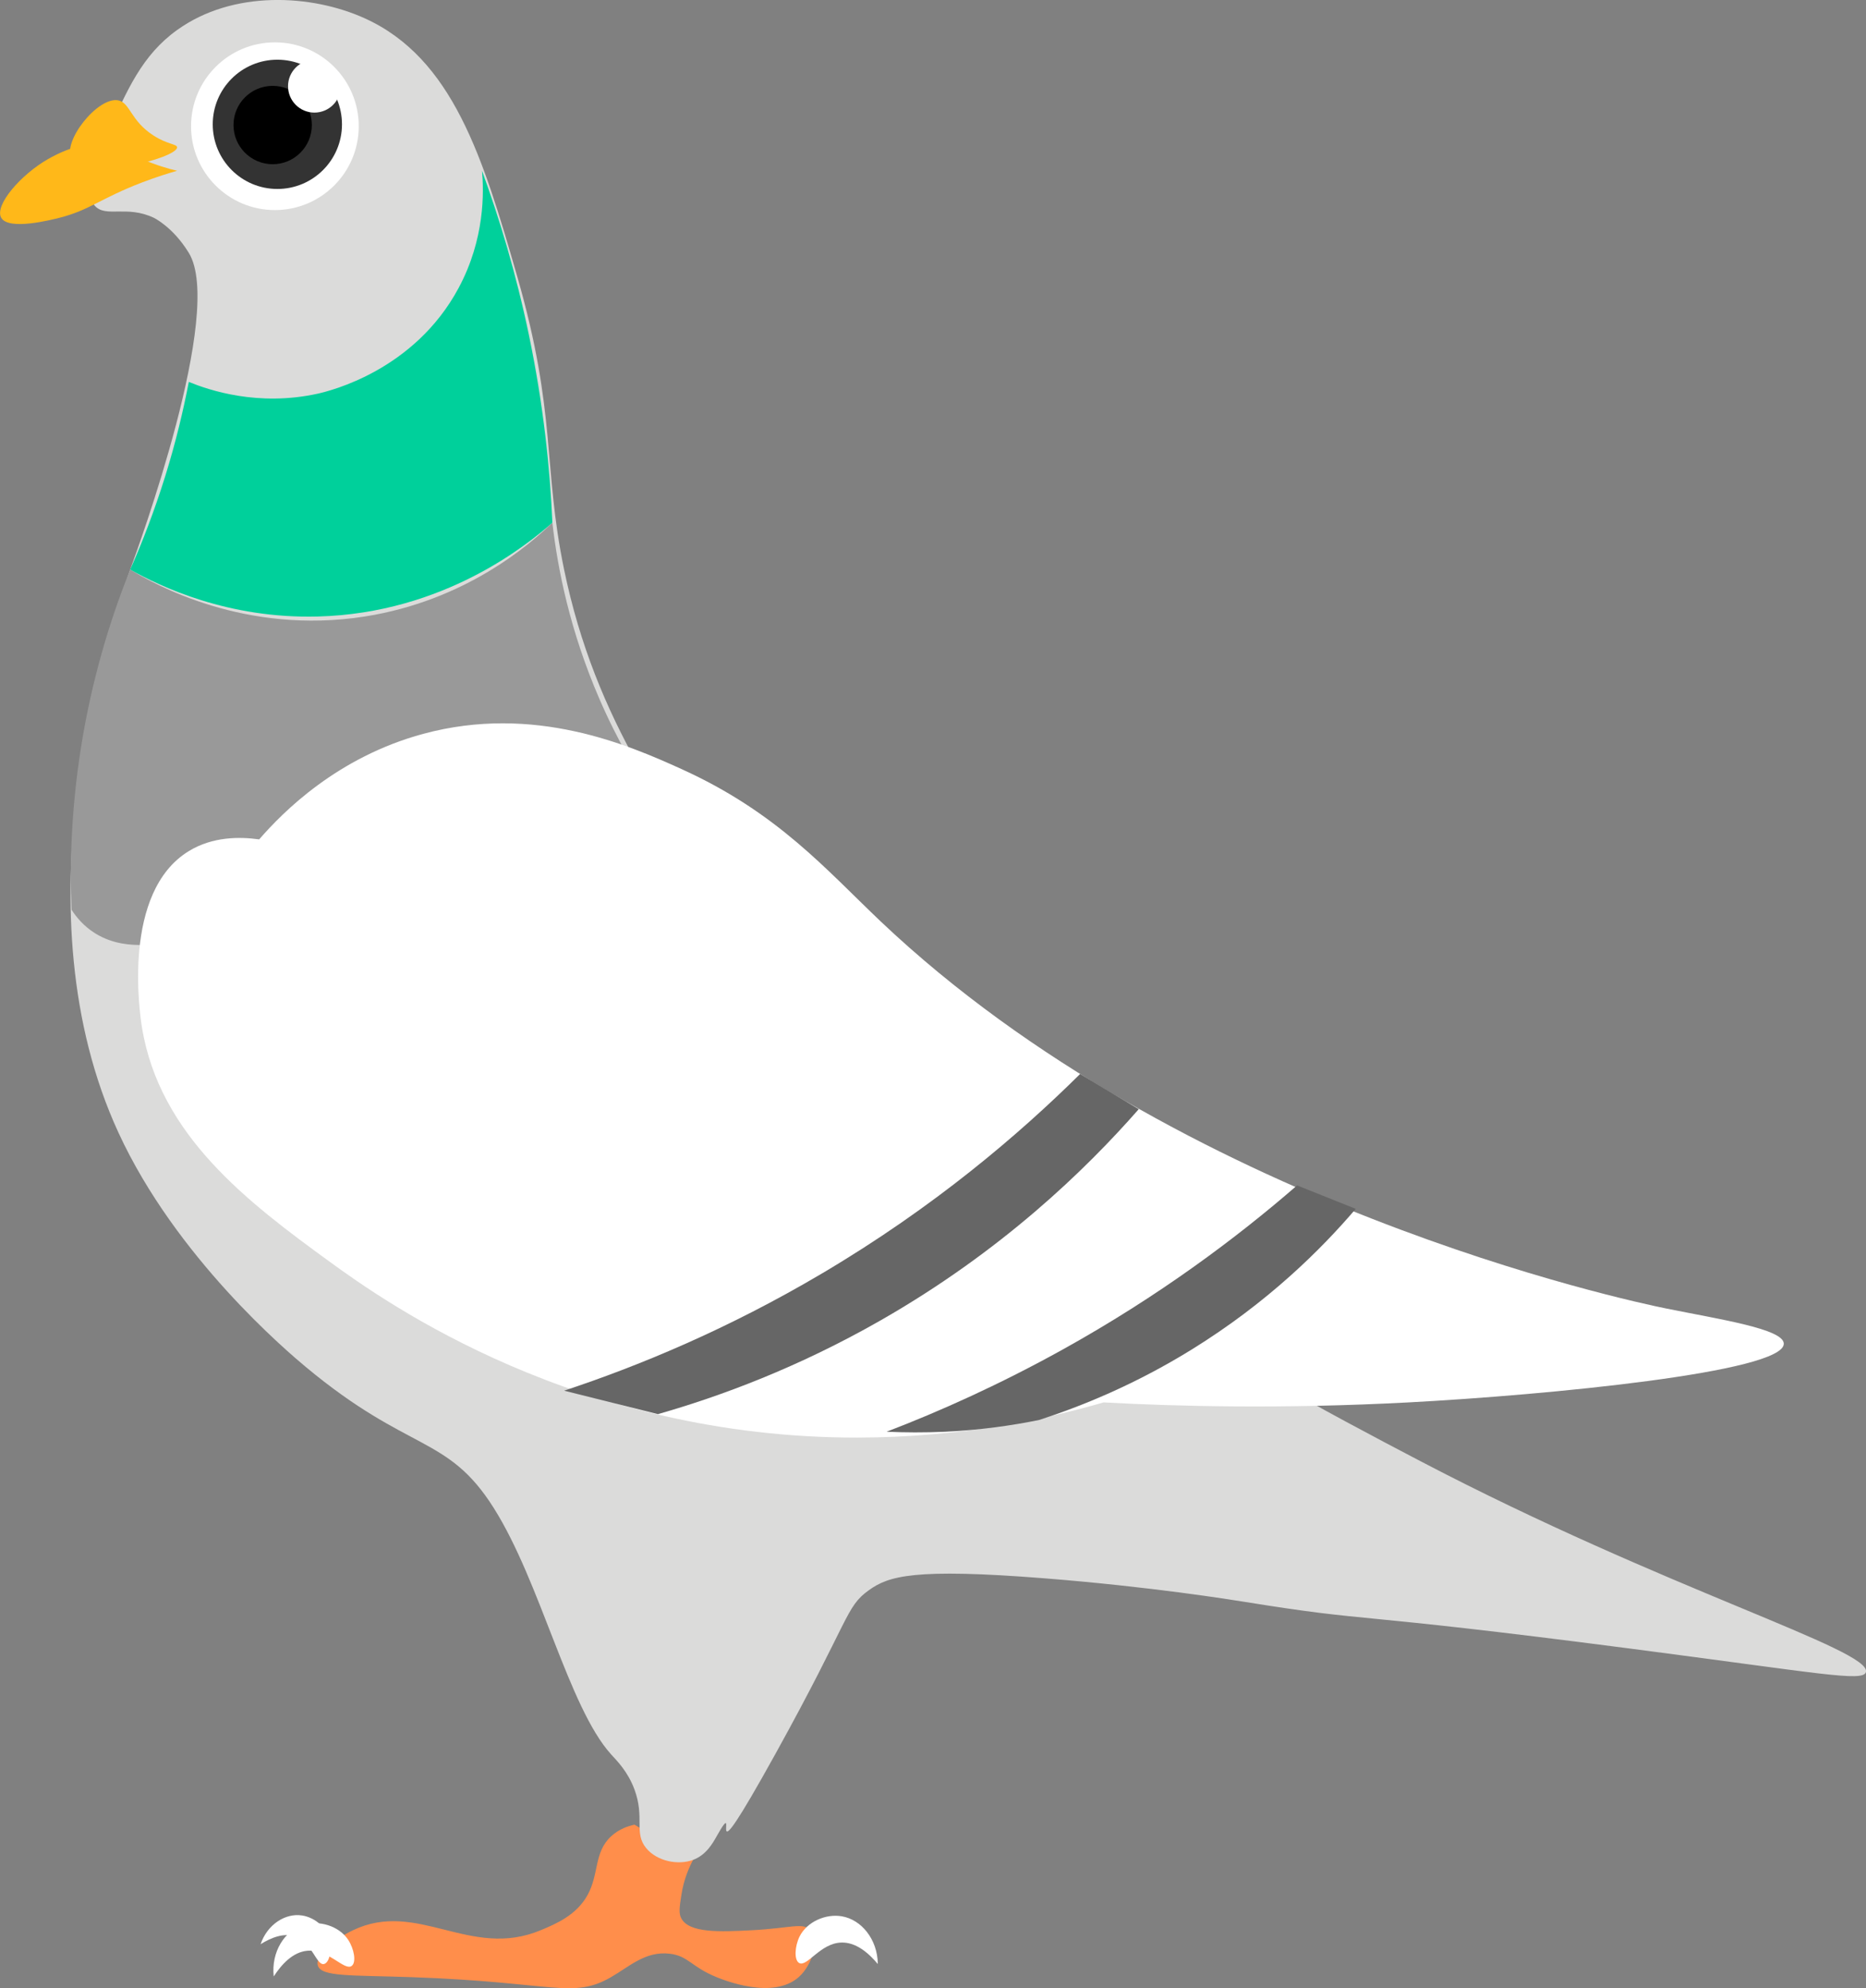 <?xml version="1.0" encoding="UTF-8"?>
<svg id="Layer_2" data-name="Layer 2" xmlns="http://www.w3.org/2000/svg" viewBox="0 0 159.11 169.5">
  <rect x="0" y="0" width="159.11" height="169.5" fill="#808080" stroke="none"/>
  <defs>
    <style>
      .cls-1 {
        fill: #fff;
      }

      .cls-2 {
        fill: none;
      }

      .cls-3 {
        fill: #dbdbda;
      }

      .cls-4 {
        fill: #00d09b;
      }

      .cls-5 {
        fill: #666;
      }

      .cls-6 {
        fill: #333;
      }

      .cls-7 {
        fill: #999;
      }

      .cls-8 {
        fill: #ffb819;
      }

      .cls-9 {
        fill: #ff8e4b;
      }
    </style>
  </defs>
  <g id="Layer_1-2" data-name="Layer 1">
    <g>
      <path class="cls-9" d="M54.1,155.56c-.52.11-1.31.36-2,1-1.47,1.37-1,3.18-2,5-.95,1.72-2.68,2.45-4,3-6.01,2.51-10.5-2.63-16,0-1.56.74-3.24,2.13-3,3,.27.99,2.88.82,8,1,12.13.42,13.72,1.89,17,0,1.58-.91,2.94-2.24,5-2,1.6.19,1.82,1.11,4,2,.6.24,4.79,1.95,7,0,1.21-1.07,1.73-3.15,1-4-.6-.7-1.69-.17-5,0-2.73.14-5.31.25-6-1-.24-.44-.16-.96,0-2,.2-1.33.66-2.36,1-3"/>
      <path class="cls-3" d="M9.1,11.56c1.73-3.91,3.03-6.87,6-9C19.85-.86,26.55-.5,31.1,1.56c7.52,3.41,10.09,11.9,13,22,3.39,11.78,2.17,16.15,4,25,2.67,12.9,8.93,21.41,16,31,17.82,24.2,40.92,36.59,57,45,20.96,10.97,38.59,16.11,38,18-.26.84-3.86.1-20-2-24.98-3.25-21.54-2.15-33-4-1.13-.18-7.93-1.28-17-2-11.21-.89-13.33-.19-15,1-2.04,1.46-1.54,2.34-8,14-6.75,12.19-2.69,2.9-5,7-.31.55-.87,1.58-2,2-1.27.48-3.08.12-4-1-1.07-1.29-.11-2.6-1-5-.58-1.56-1.51-2.46-2-3-3.64-4.05-5.99-14.65-10-21-3.95-6.26-7.17-4.66-16-12-1.6-1.33-11.1-9.36-16-20-8.67-18.81-1.19-41.94,1-48,.69-1.9,8.06-22.01,5-27-1.36-2.23-3-3-3-3-2.3-1.08-4.06.01-5-1-1.1-1.18.1-3.95,1-6Z"/>
      <path class="cls-7" d="M6.1,77.56c.39.6,1.02,1.39,2,2,1.58.99,3.22,1.01,4,1,31.11-.24,41-9,41-9,1.2-1.07,2.2-2.1,3-3-1.66-2.39-3.44-5.39-5-9-2.5-5.78-3.55-11.05-4-15-1.92,1.86-7.4,6.65-16,8-10.2,1.6-17.9-2.73-20-4-1.48,3.68-3.01,8.39-4,14-1.02,5.82-1.17,10.94-1,15Z"/>
      <path class="cls-1" d="M22.1,71.56c2.04-2.35,6.67-7.02,14-9,9.45-2.55,17.5.96,22,3,8.19,3.71,12.32,8.56,17,13,25.57,24.22,63.78,32.35,67,33,4.55.92,10.01,1.74,10,3,0,2.42-20.13,4.37-32,5-10.78.57-19.75.34-26,0-4.86,1.41-12.13,2.99-21,3-23.87.02-40.07-11.41-45-15-6.88-5.01-14.5-10.72-16-20-.18-1.14-1.73-11.5,4-15,2.04-1.25,4.35-1.23,6-1Z"/>
      <path class="cls-8" d="M10.1,12.56c.59.24.82.49,2,1,1.22.53,2.28.83,3,1-.66.19-1.72.51-3,1-3.52,1.35-4.43,2.34-7,3-.72.18-4.37,1.12-5,0-.59-1.06,1.68-3.68,4-5,.6-.34,3.51-2,6-1Z"/>
      <path class="cls-8" d="M10.1,8.56c1,.21,1.03,1.74,3,3,1.2.77,1.99.71,2,1,.02.92-7.91,2.96-9,1-.83-1.49,2.27-5.37,4-5Z"/>
      <path class="cls-2" d="M16.1,32.56c.96.38,8.58,3.29,16-1,5.87-3.39,9.34-9.98,9-17"/>
      <path class="cls-4" d="M11.1,48.56c2.61,1.46,8.35,4.2,16,4,10.78-.28,17.96-6.2,20-8-.2-4.62-.76-10.04-2-16-1.11-5.32-2.54-10.01-4-14,.16,1.78.26,5.8-2,10-3.78,7.04-10.98,8.77-12,9-5.12,1.13-9.31-.31-11-1-.47,2.44-1.11,5.13-2,8-.93,2.99-1.96,5.66-3,8Z"/>
      <path class="cls-5" d="M48.1,118.56c6.25-2.07,13.87-5.19,22-10,9.56-5.65,16.81-11.86,22-17,1.67,1,3.33,2,5,3-4.56,5.2-11.73,12.13-22,18-7.05,4.03-13.67,6.48-19,8-2.67-.67-5.33-1.33-8-2Z"/>
      <path class="cls-1" d="M22.22,165.75c.57-1.68,2.11-2.67,3.53-2.45,1.15.17,2.26,1.14,2.43,2.34.11.74-.13,1.71-.56,1.8-.64.13-1-1.82-2.43-2.34-.99-.36-2.1.11-2.97.65Z"/>
      <path class="cls-5" d="M75.6,122.06c4.59-1.76,9.66-4.04,15-7,8.22-4.56,14.85-9.53,20-14,1.67.67,3.33,1.33,5,2-2.96,3.47-7.52,8-14,12-4.82,2.98-9.36,4.82-13,6-2.33.47-5.01.86-8,1-1.78.08-3.45.07-5,0Z"/>
      <path class="cls-1" d="M23.34,168.5c-.23-2.09.93-3.93,2.56-4.41,1.32-.39,3,.09,3.79,1.29.49.74.72,1.9.3,2.22-.62.46-1.98-1.45-3.79-1.29-1.24.11-2.2,1.17-2.86,2.19Z"/>
      <path class="cls-1" d="M74.85,167.43c-.03-2.1-1.4-3.78-3.08-4.06-1.36-.23-2.97.46-3.6,1.74-.39.8-.48,1.98-.03,2.24.68.38,1.79-1.69,3.6-1.74,1.25-.04,2.32.89,3.11,1.83Z"/>
      <circle class="cls-1" cx="23.44" cy="10.76" r="7.15"/>
      <circle class="cls-6" cx="23.65" cy="10.6" r="5.51"/>
      <circle cx="23.25" cy="10.66" r="3.34"/>
      <circle class="cls-1" cx="26.81" cy="7.35" r="2.25"/>
    </g>
  </g>
</svg>